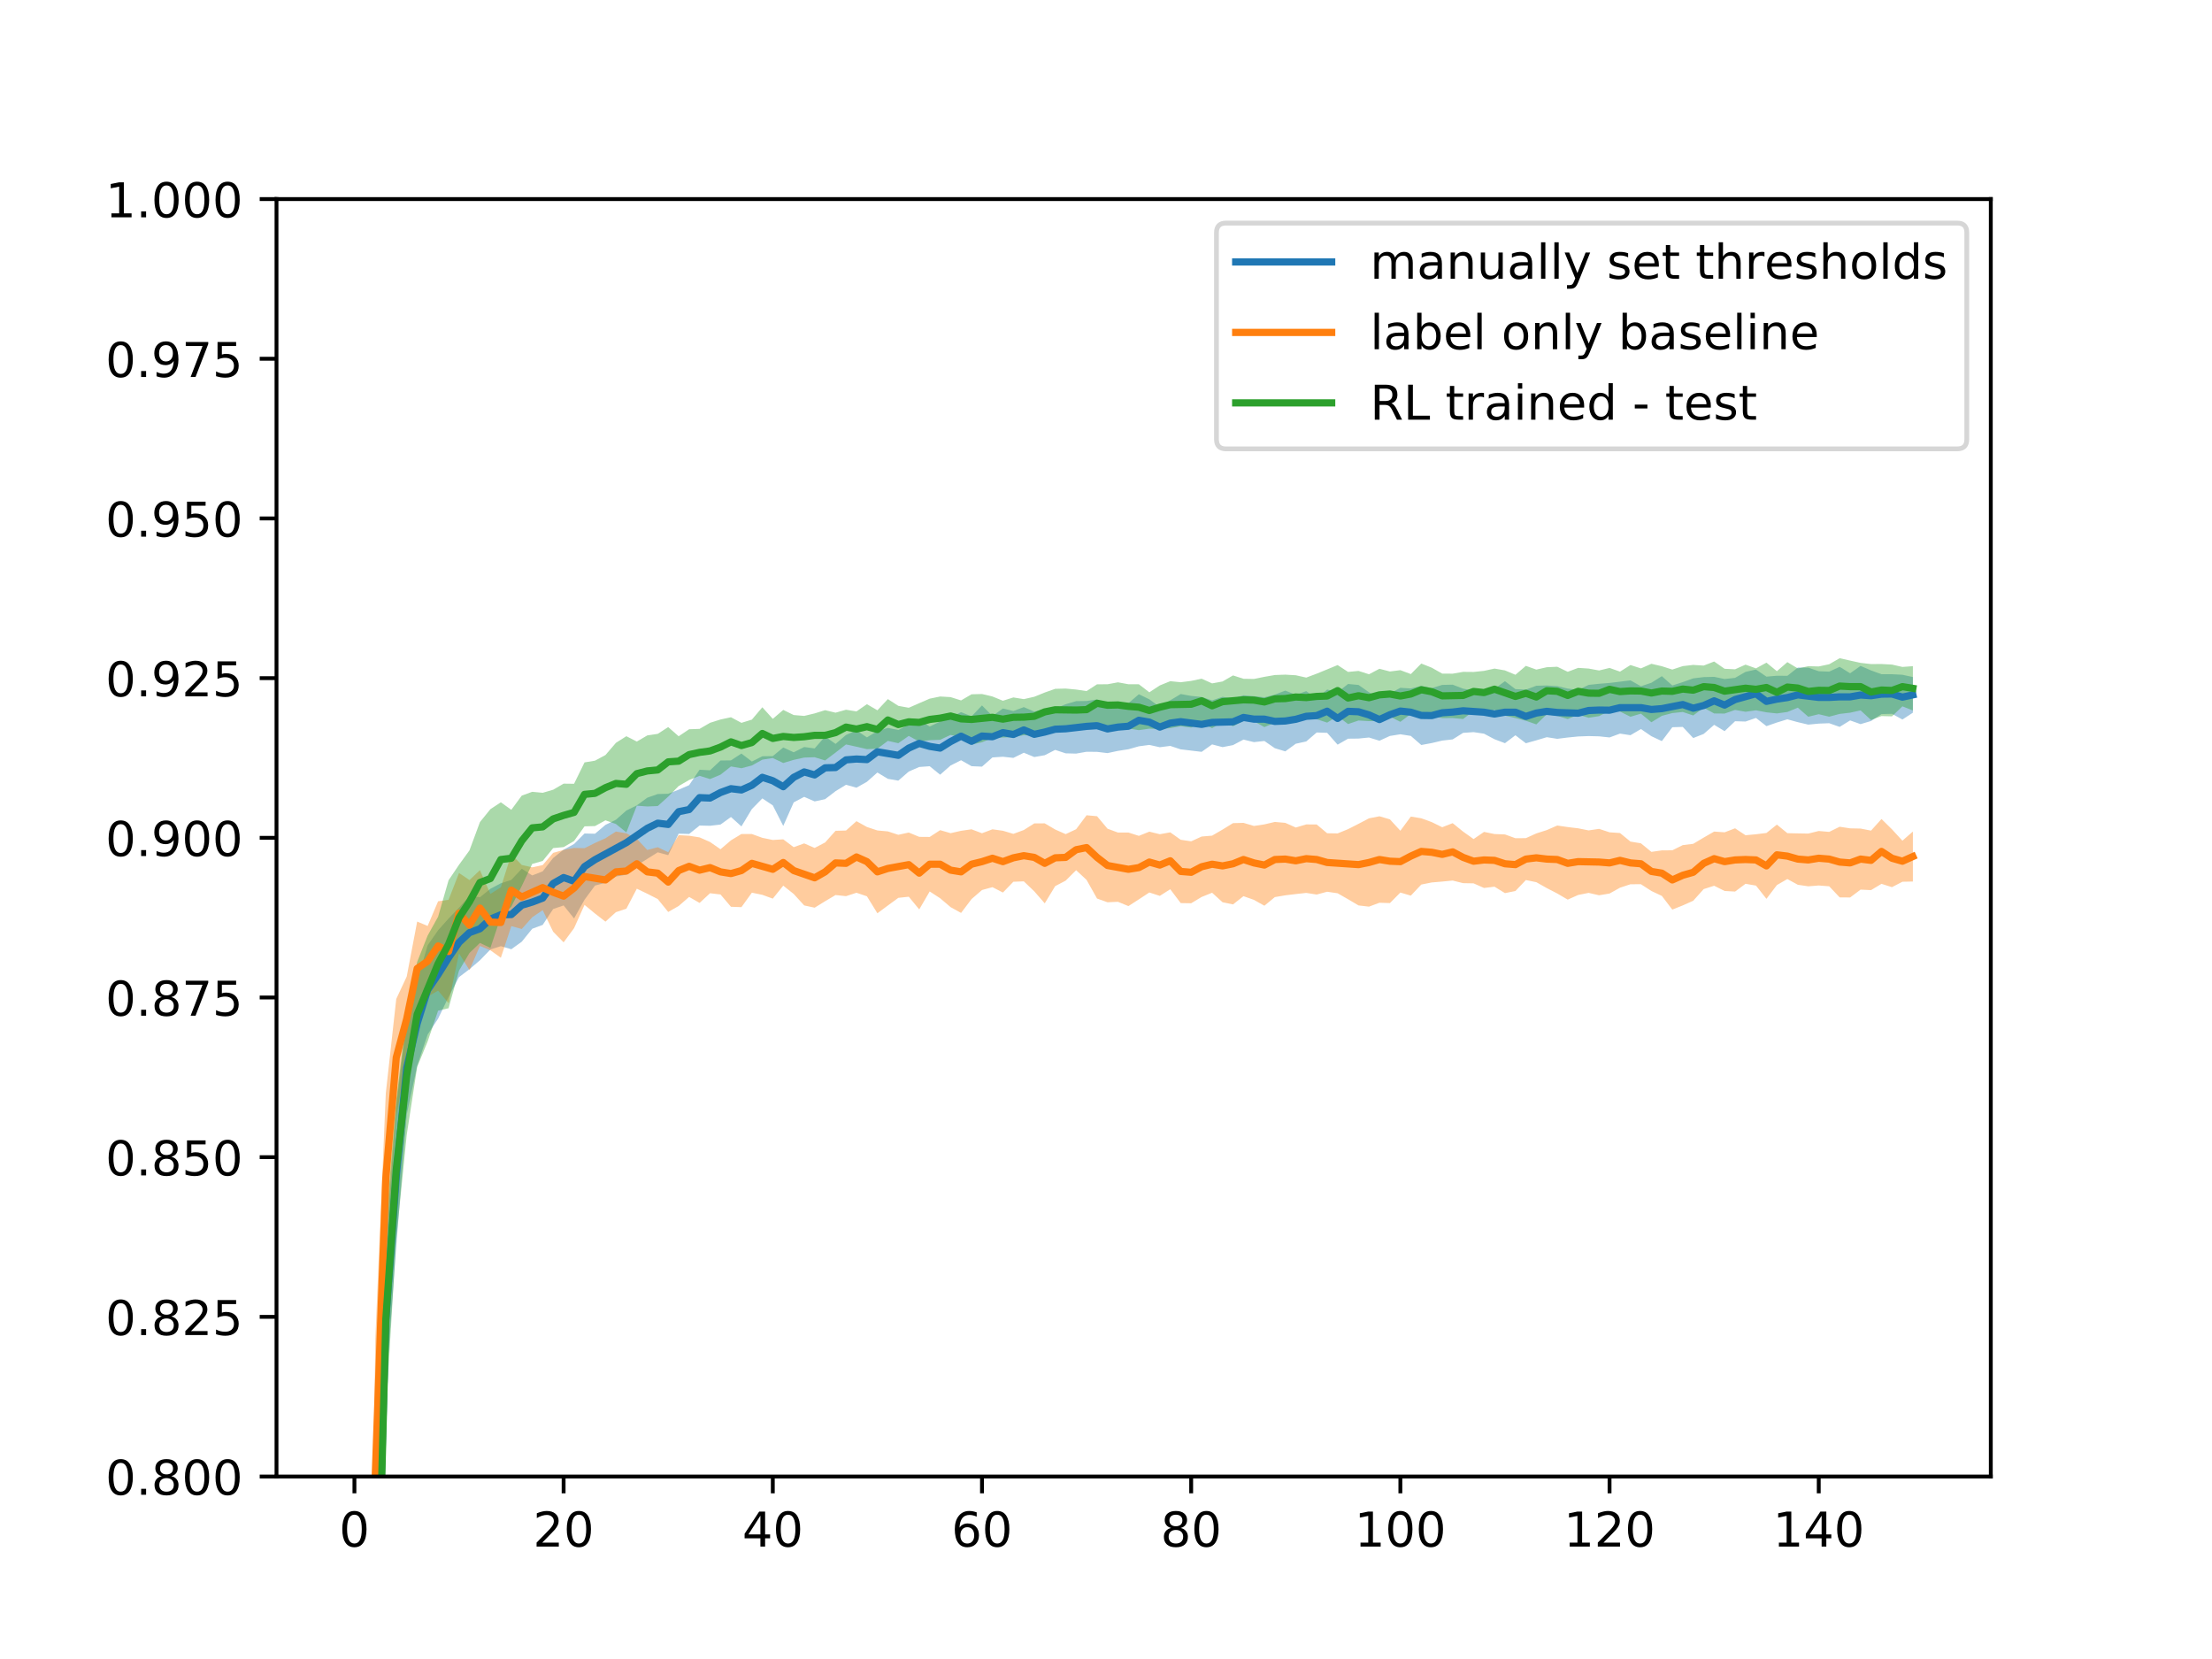 <?xml version="1.0" encoding="utf-8" standalone="no"?>
<!DOCTYPE svg PUBLIC "-//W3C//DTD SVG 1.1//EN"
  "http://www.w3.org/Graphics/SVG/1.1/DTD/svg11.dtd">
<!-- Created with matplotlib (https://matplotlib.org/) -->
<svg height="345.6pt" version="1.1" viewBox="0 0 460.8 345.6" width="460.8pt" xmlns="http://www.w3.org/2000/svg" xmlns:xlink="http://www.w3.org/1999/xlink">
 <defs>
  <style type="text/css">
*{stroke-linecap:butt;stroke-linejoin:round;}
  </style>
 </defs>
 <g id="figure_1">
  <g id="patch_1">
   <path d="M 0 345.6 
L 460.8 345.6 
L 460.8 0 
L 0 0 
z
" style="fill:#ffffff;"/>
  </g>
  <g id="axes_1">
   <g id="patch_2">
    <path d="M 57.6 307.584 
L 414.72 307.584 
L 414.72 41.472 
L 57.6 41.472 
z
" style="fill:#ffffff;"/>
   </g>
   <g id="PolyCollection_1">
    <path clip-path="url(#p215e4ccfd7)" d="M 73.833 1372.032 
L 73.833 1372.032 
L 76.012 691.161 
L 78.191 382.192 
L 80.369 289.48 
L 82.548 259.628 
L 84.727 232.195 
L 86.906 222.034 
L 89.085 215.522 
L 91.264 212.207 
L 93.443 207.675 
L 95.622 203.55 
L 97.801 201.903 
L 99.979 200.046 
L 102.158 197.794 
L 104.337 197.104 
L 106.516 197.747 
L 108.695 196.173 
L 110.874 193.478 
L 113.053 192.672 
L 115.232 189.366 
L 117.411 188.616 
L 119.589 191.331 
L 121.768 187.431 
L 123.947 184.481 
L 126.126 183.901 
L 128.305 182.605 
L 130.484 182.221 
L 132.663 180.28 
L 134.842 178.918 
L 137.021 177.554 
L 139.199 178.144 
L 141.378 173.667 
L 143.557 173.727 
L 145.736 171.971 
L 147.915 172.026 
L 150.094 171.767 
L 152.273 170.198 
L 154.452 172.152 
L 156.631 168.539 
L 158.809 166.322 
L 160.988 167.771 
L 163.167 172.055 
L 165.346 167.147 
L 167.525 166 
L 169.704 166.948 
L 171.883 166.484 
L 174.062 164.813 
L 176.241 163.483 
L 178.419 164.089 
L 180.598 162.859 
L 182.777 160.928 
L 184.956 162.243 
L 187.135 162.624 
L 189.314 160.726 
L 191.493 159.778 
L 193.672 159.62 
L 195.851 161.385 
L 198.029 159.465 
L 200.208 158.369 
L 202.387 159.611 
L 204.566 159.705 
L 206.745 157.79 
L 208.924 157.642 
L 211.103 157.882 
L 213.282 156.807 
L 215.461 157.706 
L 217.639 157.326 
L 219.818 156.216 
L 221.997 156.934 
L 224.176 156.987 
L 226.355 156.605 
L 228.534 156.625 
L 230.713 156.886 
L 232.892 156.42 
L 235.071 156.083 
L 237.249 155.469 
L 239.428 155.18 
L 241.607 155.663 
L 243.786 155.386 
L 245.965 156.103 
L 248.144 156.362 
L 250.323 156.622 
L 252.502 155.072 
L 254.681 155.64 
L 256.859 155.222 
L 259.038 154.069 
L 261.217 154.596 
L 263.396 154.36 
L 265.575 155.866 
L 267.754 156.523 
L 269.933 154.935 
L 272.112 154.459 
L 274.291 152.59 
L 276.469 152.664 
L 278.648 155.127 
L 280.827 153.882 
L 283.006 153.856 
L 285.185 153.637 
L 287.364 154.307 
L 289.543 153.312 
L 291.722 152.964 
L 293.901 153.303 
L 296.079 155.198 
L 298.258 154.792 
L 300.437 154.279 
L 302.616 154.032 
L 304.795 152.669 
L 306.974 152.517 
L 309.153 152.841 
L 311.332 153.997 
L 313.511 154.817 
L 315.689 153.169 
L 317.868 154.833 
L 320.047 154.223 
L 322.226 153.57 
L 324.405 153.91 
L 326.584 153.639 
L 328.763 153.42 
L 330.942 153.339 
L 333.121 153.39 
L 335.299 153.624 
L 337.478 152.823 
L 339.657 153.155 
L 341.836 151.871 
L 344.015 153.365 
L 346.194 154.386 
L 348.373 151.498 
L 350.552 151.43 
L 352.731 153.749 
L 354.909 152.89 
L 357.088 150.992 
L 359.267 152.312 
L 361.446 150.244 
L 363.625 150.308 
L 365.804 149.561 
L 367.983 151.268 
L 370.162 150.513 
L 372.341 149.843 
L 374.519 150.441 
L 376.698 150.952 
L 378.877 150.741 
L 381.056 150.659 
L 383.235 151.424 
L 385.414 150.076 
L 387.593 150.85 
L 389.772 150.196 
L 391.951 148.759 
L 394.129 148.696 
L 396.308 149.889 
L 398.487 148.465 
L 398.487 141.041 
L 398.487 141.041 
L 396.308 140.563 
L 394.129 140.455 
L 391.951 140.451 
L 389.772 139.665 
L 387.593 138.715 
L 385.414 140.258 
L 383.235 138.91 
L 381.056 139.912 
L 378.877 139.829 
L 376.698 139.087 
L 374.519 139.065 
L 372.341 140.786 
L 370.162 140.767 
L 367.983 140.959 
L 365.804 139.472 
L 363.625 139.966 
L 361.446 141.213 
L 359.267 141.452 
L 357.088 140.998 
L 354.909 141.051 
L 352.731 141.316 
L 350.552 142.097 
L 348.373 142.798 
L 346.194 140.857 
L 344.015 142.232 
L 341.836 142.957 
L 339.657 141.733 
L 337.478 142.005 
L 335.299 142.269 
L 333.121 142.444 
L 330.942 142.672 
L 328.763 143.715 
L 326.584 143.436 
L 324.405 142.929 
L 322.226 142.796 
L 320.047 142.853 
L 317.868 143.662 
L 315.689 143.552 
L 313.511 141.904 
L 311.332 143.492 
L 309.153 143.88 
L 306.974 143.849 
L 304.795 143.461 
L 302.616 142.629 
L 300.437 142.678 
L 298.258 143.348 
L 296.079 142.882 
L 293.901 143.418 
L 291.722 143.283 
L 289.543 144.473 
L 287.364 145.488 
L 285.185 144.208 
L 283.006 142.687 
L 280.827 142.484 
L 278.648 144.196 
L 276.469 143.642 
L 274.291 145.55 
L 272.112 143.976 
L 269.933 144.743 
L 267.754 143.864 
L 265.575 144.699 
L 263.396 145.259 
L 261.217 145.023 
L 259.038 144.84 
L 256.859 145.52 
L 254.681 145.161 
L 252.502 145.907 
L 250.323 145.184 
L 248.144 144.971 
L 245.965 144.579 
L 243.786 145.888 
L 241.607 147.267 
L 239.428 145.68 
L 237.249 144.623 
L 235.071 146.492 
L 232.892 146.51 
L 230.713 146.812 
L 228.534 145.714 
L 226.355 146.029 
L 224.176 146.061 
L 221.997 146.706 
L 219.818 147.601 
L 217.639 147.673 
L 215.461 148.239 
L 213.282 147.305 
L 211.103 148.123 
L 208.924 147.594 
L 206.745 149.161 
L 204.566 146.95 
L 202.387 149.233 
L 200.208 148.346 
L 198.029 149.497 
L 195.851 150.297 
L 193.672 151.353 
L 191.493 149.953 
L 189.314 150.956 
L 187.135 152.074 
L 184.956 151.627 
L 182.777 152.292 
L 180.598 153.613 
L 178.419 152.146 
L 176.241 153.107 
L 174.062 154.97 
L 171.883 153.418 
L 169.704 155.91 
L 167.525 155.617 
L 165.346 156.717 
L 163.167 155.712 
L 160.988 157.512 
L 158.809 157.542 
L 156.631 158.637 
L 154.452 156.975 
L 152.273 158.397 
L 150.094 158.424 
L 147.915 160.471 
L 145.736 160.349 
L 143.557 163.561 
L 141.378 164.508 
L 139.199 165.353 
L 137.021 165.411 
L 134.842 166.176 
L 132.663 167.771 
L 130.484 168.845 
L 128.305 170.768 
L 126.126 171.837 
L 123.947 173.682 
L 121.768 173.63 
L 119.589 175.821 
L 117.411 176.998 
L 115.232 178.732 
L 113.053 181.517 
L 110.874 182.367 
L 108.695 180.973 
L 106.516 183.302 
L 104.337 184.004 
L 102.158 185.147 
L 99.979 186.917 
L 97.801 186.656 
L 95.622 189.089 
L 93.443 191.351 
L 91.264 193.797 
L 89.085 196.927 
L 86.906 204.372 
L 84.727 212.721 
L 82.548 230.349 
L 80.369 260.343 
L 78.191 321.68 
L 76.012 568.708 
L 73.833 1372.032 
z
" style="fill:#1f77b4;fill-opacity:0.4;"/>
   </g>
   <g id="PolyCollection_2">
    <path clip-path="url(#p215e4ccfd7)" d="M 73.833 1372.032 
L 73.833 1372.032 
L 76.012 572.863 
L 78.191 334.851 
L 80.369 263.25 
L 82.548 232.502 
L 84.727 221.02 
L 86.906 211.542 
L 89.085 207.61 
L 91.264 206.364 
L 93.443 208.974 
L 95.622 198.597 
L 97.801 202.094 
L 99.979 197.061 
L 102.158 197.959 
L 104.337 199.521 
L 106.516 192.924 
L 108.695 193.525 
L 110.874 191.082 
L 113.053 189.601 
L 115.232 194.097 
L 117.411 196.308 
L 119.589 193.352 
L 121.768 188.503 
L 123.947 190.304 
L 126.126 191.996 
L 128.305 190.021 
L 130.484 189.299 
L 132.663 185.133 
L 134.842 186.182 
L 137.021 187.287 
L 139.199 189.978 
L 141.378 188.738 
L 143.557 186.844 
L 145.736 188.097 
L 147.915 186.074 
L 150.094 186.335 
L 152.273 188.898 
L 154.452 188.979 
L 156.631 185.957 
L 158.809 186.409 
L 160.988 187.202 
L 163.167 184.496 
L 165.346 186.234 
L 167.525 188.617 
L 169.704 189.091 
L 171.883 187.744 
L 174.062 186.452 
L 176.241 186.687 
L 178.419 185.976 
L 180.598 186.715 
L 182.777 190.252 
L 184.956 188.636 
L 187.135 187.038 
L 189.314 186.802 
L 191.493 189.449 
L 193.672 185.705 
L 195.851 187.122 
L 198.029 188.974 
L 200.208 190.179 
L 202.387 187.297 
L 204.566 185.409 
L 206.745 184.812 
L 208.924 185.931 
L 211.103 183.684 
L 213.282 183.602 
L 215.461 185.685 
L 217.639 188.181 
L 219.818 184.595 
L 221.997 183.454 
L 224.176 181.281 
L 226.355 183.301 
L 228.534 187.183 
L 230.713 187.958 
L 232.892 187.86 
L 235.071 188.756 
L 237.249 187.352 
L 239.428 185.919 
L 241.607 186.629 
L 243.786 185.245 
L 245.965 188.131 
L 248.144 188.164 
L 250.323 186.855 
L 252.502 185.975 
L 254.681 187.953 
L 256.859 188.405 
L 259.038 186.687 
L 261.217 187.458 
L 263.396 188.678 
L 265.575 186.881 
L 267.754 186.511 
L 269.933 186.248 
L 272.112 186.009 
L 274.291 186.35 
L 276.469 185.764 
L 278.648 186.085 
L 280.827 187.329 
L 283.006 188.616 
L 285.185 188.872 
L 287.364 188.058 
L 289.543 188.127 
L 291.722 185.931 
L 293.901 186.578 
L 296.079 184.269 
L 298.258 183.831 
L 300.437 183.646 
L 302.616 183.433 
L 304.795 183.978 
L 306.974 184.02 
L 309.153 184.982 
L 311.332 184.712 
L 313.511 186.052 
L 315.689 185.614 
L 317.868 183.327 
L 320.047 183.778 
L 322.226 185.005 
L 324.405 186.131 
L 326.584 187.408 
L 328.763 186.437 
L 330.942 186.004 
L 333.121 186.501 
L 335.299 186.139 
L 337.478 184.924 
L 339.657 184.205 
L 341.836 184.201 
L 344.015 185.609 
L 346.194 186.635 
L 348.373 189.487 
L 350.552 188.616 
L 352.731 187.643 
L 354.909 185.217 
L 357.088 184.519 
L 359.267 185.605 
L 361.446 185.729 
L 363.625 184.108 
L 365.804 184.489 
L 367.983 187.244 
L 370.162 184.374 
L 372.341 183.12 
L 374.519 184.315 
L 376.698 184.635 
L 378.877 184.463 
L 381.056 184.629 
L 383.235 186.942 
L 385.414 186.962 
L 387.593 185.323 
L 389.772 185.427 
L 391.951 184.12 
L 394.129 184.812 
L 396.308 183.684 
L 398.487 183.637 
L 398.487 173.225 
L 398.487 173.225 
L 396.308 175.13 
L 394.129 172.759 
L 391.951 170.613 
L 389.772 173.032 
L 387.593 172.604 
L 385.414 172.561 
L 383.235 172.226 
L 381.056 173.297 
L 378.877 173.109 
L 376.698 173.647 
L 374.519 173.611 
L 372.341 173.565 
L 370.162 171.779 
L 367.983 173.521 
L 365.804 173.792 
L 363.625 173.996 
L 361.446 172.553 
L 359.267 173.386 
L 357.088 173.23 
L 354.909 174.484 
L 352.731 175.783 
L 350.552 176.052 
L 348.373 177.133 
L 346.194 177.146 
L 344.015 177.462 
L 341.836 175.677 
L 339.657 175.318 
L 337.478 173.535 
L 335.299 173.384 
L 333.121 172.667 
L 330.942 172.987 
L 328.763 172.554 
L 326.584 172.292 
L 324.405 171.973 
L 322.226 172.921 
L 320.047 173.616 
L 317.868 174.6 
L 315.689 174.619 
L 313.511 173.826 
L 311.332 173.746 
L 309.153 173.3 
L 306.974 174.793 
L 304.795 173.239 
L 302.616 171.478 
L 300.437 172.329 
L 298.258 171.257 
L 296.079 170.464 
L 293.901 170.106 
L 291.722 173.06 
L 289.543 170.686 
L 287.364 170.045 
L 285.185 170.473 
L 283.006 171.617 
L 280.827 172.726 
L 278.648 173.616 
L 276.469 173.581 
L 274.291 171.754 
L 272.112 171.74 
L 269.933 172.388 
L 267.754 171.416 
L 265.575 171.223 
L 263.396 171.732 
L 261.217 172.065 
L 259.038 171.417 
L 256.859 171.473 
L 254.681 172.812 
L 252.502 174.08 
L 250.323 174.265 
L 248.144 175.262 
L 245.965 174.94 
L 243.786 173.391 
L 241.607 173.782 
L 239.428 173.249 
L 237.249 174.123 
L 235.071 173.429 
L 232.892 173.437 
L 230.713 172.63 
L 228.534 170.034 
L 226.355 169.835 
L 224.176 172.743 
L 221.997 173.763 
L 219.818 172.799 
L 217.639 171.52 
L 215.461 171.532 
L 213.282 172.905 
L 211.103 173.71 
L 208.924 173.06 
L 206.745 172.759 
L 204.566 173.582 
L 202.387 172.758 
L 200.208 173.07 
L 198.029 173.565 
L 195.851 172.934 
L 193.672 174.351 
L 191.493 174.332 
L 189.314 173.431 
L 187.135 173.904 
L 184.956 173.194 
L 182.777 172.997 
L 180.598 172.276 
L 178.419 171.064 
L 176.241 173.014 
L 174.062 173.071 
L 171.883 175.504 
L 169.704 176.642 
L 167.525 175.696 
L 165.346 176.483 
L 163.167 174.85 
L 160.988 174.982 
L 158.809 174.533 
L 156.631 173.743 
L 154.452 173.737 
L 152.273 175.06 
L 150.094 176.914 
L 147.915 175.4 
L 145.736 174.442 
L 143.557 174.099 
L 141.378 173.979 
L 139.199 177.529 
L 137.021 176.494 
L 134.842 177.067 
L 132.663 174.745 
L 130.484 173.595 
L 128.305 173.228 
L 126.126 174.623 
L 123.947 175.605 
L 121.768 176.697 
L 119.589 176.638 
L 117.411 177.052 
L 115.232 177.668 
L 113.053 180.212 
L 110.874 180.683 
L 108.695 180.191 
L 106.516 177.953 
L 104.337 184.839 
L 102.158 186.224 
L 99.979 181.268 
L 97.801 183.331 
L 95.622 181.86 
L 93.443 187.45 
L 91.264 187.754 
L 89.085 192.895 
L 86.906 191.978 
L 84.727 203.435 
L 82.548 208.097 
L 80.369 227.733 
L 78.191 278.897 
L 76.012 426.571 
L 73.833 1372.032 
z
" style="fill:#ff7f0e;fill-opacity:0.4;"/>
   </g>
   <g id="PolyCollection_3">
    <path clip-path="url(#p215e4ccfd7)" d="M 73.833 1372.032 
L 73.833 1372.032 
L 76.012 708.221 
L 78.191 386.878 
L 80.369 294.305 
L 82.548 258.226 
L 84.727 236.416 
L 86.906 222.251 
L 89.085 216.96 
L 91.264 210.541 
L 93.443 210.029 
L 95.622 202.201 
L 97.801 198.52 
L 99.979 196.43 
L 102.158 197.464 
L 104.337 190.971 
L 106.516 188.872 
L 108.695 184.559 
L 110.874 179.969 
L 113.053 179.35 
L 115.232 176.675 
L 117.411 176.466 
L 119.589 175.197 
L 121.768 172.139 
L 123.947 172.085 
L 126.126 170.891 
L 128.305 171.658 
L 130.484 173.397 
L 132.663 167.844 
L 134.842 168.002 
L 137.021 167.914 
L 139.199 165.956 
L 141.378 163.744 
L 143.557 162.487 
L 145.736 161.619 
L 147.915 162.292 
L 150.094 161.383 
L 152.273 159.665 
L 154.452 160.038 
L 156.631 159.467 
L 158.809 158.253 
L 160.988 157.91 
L 163.167 158.944 
L 165.346 158.293 
L 167.525 157.815 
L 169.704 157.743 
L 171.883 158.417 
L 174.062 156.773 
L 176.241 155.079 
L 178.419 155.556 
L 180.598 156.061 
L 182.777 155.965 
L 184.956 154.34 
L 187.135 154.824 
L 189.314 153.301 
L 191.493 154.491 
L 193.672 154.192 
L 195.851 154.11 
L 198.029 153.096 
L 200.208 153.589 
L 202.387 155.103 
L 204.566 154.627 
L 206.745 153.759 
L 208.924 153.64 
L 211.103 153.561 
L 213.282 153.147 
L 215.461 153.287 
L 217.639 152.338 
L 219.818 152.221 
L 221.997 152.393 
L 224.176 152.189 
L 226.355 151.69 
L 228.534 150.442 
L 230.713 151.28 
L 232.892 151.565 
L 235.071 151.756 
L 237.249 152.104 
L 239.428 151.792 
L 241.607 151.862 
L 243.786 151.684 
L 245.965 151.288 
L 248.144 151.566 
L 250.323 150.605 
L 252.502 151.696 
L 254.681 150.38 
L 256.859 151.288 
L 259.038 150.173 
L 261.217 150.255 
L 263.396 151.466 
L 265.575 150.544 
L 267.754 150.504 
L 269.933 149.725 
L 272.112 149.475 
L 274.291 149.819 
L 276.469 150.535 
L 278.648 149.187 
L 280.827 150.833 
L 283.006 150.095 
L 285.185 150.226 
L 287.364 150.186 
L 289.543 149.268 
L 291.722 150.371 
L 293.901 148.728 
L 296.079 149.15 
L 298.258 149.111 
L 300.437 149.594 
L 302.616 149.582 
L 304.795 149.782 
L 306.974 148.105 
L 309.153 148.805 
L 311.332 147.863 
L 313.511 149.079 
L 315.689 149.586 
L 317.868 150.144 
L 320.047 150.904 
L 322.226 148.796 
L 324.405 149.133 
L 326.584 149.792 
L 328.763 148.897 
L 330.942 149.522 
L 333.121 149.182 
L 335.299 148.057 
L 337.478 148.229 
L 339.657 149.315 
L 341.836 148.669 
L 344.015 150.458 
L 346.194 149.121 
L 348.373 148.546 
L 350.552 148.317 
L 352.731 149.042 
L 354.909 147.424 
L 357.088 148.626 
L 359.267 148.648 
L 361.446 147.891 
L 363.625 148.274 
L 365.804 147.968 
L 367.983 148.389 
L 370.162 148.621 
L 372.341 148.317 
L 374.519 147.419 
L 376.698 149.309 
L 378.877 148.78 
L 381.056 149.298 
L 383.235 148.721 
L 385.414 148.466 
L 387.593 147.986 
L 389.772 149.986 
L 391.951 149.168 
L 394.129 149.23 
L 396.308 147.14 
L 398.487 148.01 
L 398.487 138.776 
L 398.487 138.776 
L 396.308 138.936 
L 394.129 138.443 
L 391.951 138.327 
L 389.772 138.337 
L 387.593 138.09 
L 385.414 137.61 
L 383.235 137.119 
L 381.056 138.375 
L 378.877 138.834 
L 376.698 138.778 
L 374.519 139.249 
L 372.341 137.936 
L 370.162 139.821 
L 367.983 138.042 
L 365.804 139.232 
L 363.625 138.453 
L 361.446 139.427 
L 359.267 139.32 
L 357.088 137.805 
L 354.909 138.652 
L 352.731 138.513 
L 350.552 138.764 
L 348.373 139.482 
L 346.194 138.789 
L 344.015 138.279 
L 341.836 139.24 
L 339.657 138.536 
L 337.478 139.917 
L 335.299 139.143 
L 333.121 139.673 
L 330.942 139.274 
L 328.763 139.131 
L 326.584 139.95 
L 324.405 138.895 
L 322.226 138.995 
L 320.047 139.489 
L 317.868 138.711 
L 315.689 140.57 
L 313.511 139.658 
L 311.332 139.277 
L 309.153 139.755 
L 306.974 139.982 
L 304.795 139.961 
L 302.616 140.338 
L 300.437 140.326 
L 298.258 139.094 
L 296.079 138.227 
L 293.901 140.423 
L 291.722 139.608 
L 289.543 139.884 
L 287.364 139.32 
L 285.185 140.462 
L 283.006 139.766 
L 280.827 139.974 
L 278.648 138.545 
L 276.469 139.445 
L 274.291 140.338 
L 272.112 141.155 
L 269.933 140.668 
L 267.754 140.54 
L 265.575 140.618 
L 263.396 140.997 
L 261.217 141.44 
L 259.038 141.403 
L 256.859 140.702 
L 254.681 141.965 
L 252.502 142.364 
L 250.323 141.385 
L 248.144 141.843 
L 245.965 142.121 
L 243.786 141.903 
L 241.607 142.789 
L 239.428 144.219 
L 237.249 142.547 
L 235.071 142.54 
L 232.892 142.14 
L 230.713 142.543 
L 228.534 142.553 
L 226.355 143.966 
L 224.176 143.644 
L 221.997 143.44 
L 219.818 143.494 
L 217.639 144.264 
L 215.461 145.148 
L 213.282 145.643 
L 211.103 145.289 
L 208.924 145.979 
L 206.745 145.09 
L 204.566 144.577 
L 202.387 144.633 
L 200.208 145.911 
L 198.029 145.221 
L 195.851 145.095 
L 193.672 145.544 
L 191.493 146.487 
L 189.314 147.441 
L 187.135 147.042 
L 184.956 145.633 
L 182.777 147.97 
L 180.598 146.692 
L 178.419 148.202 
L 176.241 147.851 
L 174.062 148.463 
L 171.883 147.942 
L 169.704 148.617 
L 167.525 149.136 
L 165.346 148.954 
L 163.167 147.889 
L 160.988 149.75 
L 158.809 147.338 
L 156.631 149.908 
L 154.452 150.58 
L 152.273 149.415 
L 150.094 149.885 
L 147.915 150.573 
L 145.736 151.838 
L 143.557 151.915 
L 141.378 153.379 
L 139.199 151.463 
L 137.021 152.875 
L 134.842 153.201 
L 132.663 154.482 
L 130.484 153.364 
L 128.305 154.749 
L 126.126 157.29 
L 123.947 158.461 
L 121.768 158.821 
L 119.589 163.274 
L 117.411 163.246 
L 115.232 164.516 
L 113.053 165.152 
L 110.874 164.948 
L 108.695 165.739 
L 106.516 168.7 
L 104.337 167.133 
L 102.158 168.564 
L 99.979 171.254 
L 97.801 177.147 
L 95.622 180.149 
L 93.443 183.379 
L 91.264 190.969 
L 89.085 194.898 
L 86.906 200.37 
L 84.727 211.693 
L 82.548 229.09 
L 80.369 255.518 
L 78.191 333.257 
L 76.012 565.545 
L 73.833 1372.032 
z
" style="fill:#2ca02c;fill-opacity:0.4;"/>
   </g>
   <g id="matplotlib.axis_1">
    <g id="xtick_1">
     <g id="line2d_1">
      <defs>
       <path d="M 0 0 
L 0 3.5 
" id="m25c96e62b4" style="stroke:#000000;stroke-width:0.8;"/>
      </defs>
      <g>
       <use style="stroke:#000000;stroke-width:0.8;" x="73.833" xlink:href="#m25c96e62b4" y="307.584"/>
      </g>
     </g>
     <g id="text_1">
      <!-- 0 -->
      <defs>
       <path d="M 31.781 66.406 
Q 24.172 66.406 20.328 58.906 
Q 16.5 51.422 16.5 36.375 
Q 16.5 21.391 20.328 13.891 
Q 24.172 6.391 31.781 6.391 
Q 39.453 6.391 43.281 13.891 
Q 47.125 21.391 47.125 36.375 
Q 47.125 51.422 43.281 58.906 
Q 39.453 66.406 31.781 66.406 
z
M 31.781 74.219 
Q 44.047 74.219 50.516 64.516 
Q 56.984 54.828 56.984 36.375 
Q 56.984 17.969 50.516 8.266 
Q 44.047 -1.422 31.781 -1.422 
Q 19.531 -1.422 13.062 8.266 
Q 6.594 17.969 6.594 36.375 
Q 6.594 54.828 13.062 64.516 
Q 19.531 74.219 31.781 74.219 
z
" id="DejaVuSans-48"/>
      </defs>
      <g transform="translate(70.651 322.182)scale(0.1 -0.1)">
       <use xlink:href="#DejaVuSans-48"/>
      </g>
     </g>
    </g>
    <g id="xtick_2">
     <g id="line2d_2">
      <g>
       <use style="stroke:#000000;stroke-width:0.8;" x="117.411" xlink:href="#m25c96e62b4" y="307.584"/>
      </g>
     </g>
     <g id="text_2">
      <!-- 20 -->
      <defs>
       <path d="M 19.188 8.297 
L 53.609 8.297 
L 53.609 0 
L 7.328 0 
L 7.328 8.297 
Q 12.938 14.109 22.625 23.891 
Q 32.328 33.688 34.812 36.531 
Q 39.547 41.844 41.422 45.531 
Q 43.312 49.219 43.312 52.781 
Q 43.312 58.594 39.234 62.25 
Q 35.156 65.922 28.609 65.922 
Q 23.969 65.922 18.812 64.312 
Q 13.672 62.703 7.812 59.422 
L 7.812 69.391 
Q 13.766 71.781 18.938 73 
Q 24.125 74.219 28.422 74.219 
Q 39.75 74.219 46.484 68.547 
Q 53.219 62.891 53.219 53.422 
Q 53.219 48.922 51.531 44.891 
Q 49.859 40.875 45.406 35.406 
Q 44.188 33.984 37.641 27.219 
Q 31.109 20.453 19.188 8.297 
z
" id="DejaVuSans-50"/>
      </defs>
      <g transform="translate(111.048 322.182)scale(0.1 -0.1)">
       <use xlink:href="#DejaVuSans-50"/>
       <use x="63.623" xlink:href="#DejaVuSans-48"/>
      </g>
     </g>
    </g>
    <g id="xtick_3">
     <g id="line2d_3">
      <g>
       <use style="stroke:#000000;stroke-width:0.8;" x="160.988" xlink:href="#m25c96e62b4" y="307.584"/>
      </g>
     </g>
     <g id="text_3">
      <!-- 40 -->
      <defs>
       <path d="M 37.797 64.312 
L 12.891 25.391 
L 37.797 25.391 
z
M 35.203 72.906 
L 47.609 72.906 
L 47.609 25.391 
L 58.016 25.391 
L 58.016 17.188 
L 47.609 17.188 
L 47.609 0 
L 37.797 0 
L 37.797 17.188 
L 4.891 17.188 
L 4.891 26.703 
z
" id="DejaVuSans-52"/>
      </defs>
      <g transform="translate(154.626 322.182)scale(0.1 -0.1)">
       <use xlink:href="#DejaVuSans-52"/>
       <use x="63.623" xlink:href="#DejaVuSans-48"/>
      </g>
     </g>
    </g>
    <g id="xtick_4">
     <g id="line2d_4">
      <g>
       <use style="stroke:#000000;stroke-width:0.8;" x="204.566" xlink:href="#m25c96e62b4" y="307.584"/>
      </g>
     </g>
     <g id="text_4">
      <!-- 60 -->
      <defs>
       <path d="M 33.016 40.375 
Q 26.375 40.375 22.484 35.828 
Q 18.609 31.297 18.609 23.391 
Q 18.609 15.531 22.484 10.953 
Q 26.375 6.391 33.016 6.391 
Q 39.656 6.391 43.531 10.953 
Q 47.406 15.531 47.406 23.391 
Q 47.406 31.297 43.531 35.828 
Q 39.656 40.375 33.016 40.375 
z
M 52.594 71.297 
L 52.594 62.312 
Q 48.875 64.062 45.094 64.984 
Q 41.312 65.922 37.594 65.922 
Q 27.828 65.922 22.672 59.328 
Q 17.531 52.734 16.797 39.406 
Q 19.672 43.656 24.016 45.922 
Q 28.375 48.188 33.594 48.188 
Q 44.578 48.188 50.953 41.516 
Q 57.328 34.859 57.328 23.391 
Q 57.328 12.156 50.688 5.359 
Q 44.047 -1.422 33.016 -1.422 
Q 20.359 -1.422 13.672 8.266 
Q 6.984 17.969 6.984 36.375 
Q 6.984 53.656 15.188 63.938 
Q 23.391 74.219 37.203 74.219 
Q 40.922 74.219 44.703 73.484 
Q 48.484 72.75 52.594 71.297 
z
" id="DejaVuSans-54"/>
      </defs>
      <g transform="translate(198.204 322.182)scale(0.1 -0.1)">
       <use xlink:href="#DejaVuSans-54"/>
       <use x="63.623" xlink:href="#DejaVuSans-48"/>
      </g>
     </g>
    </g>
    <g id="xtick_5">
     <g id="line2d_5">
      <g>
       <use style="stroke:#000000;stroke-width:0.8;" x="248.144" xlink:href="#m25c96e62b4" y="307.584"/>
      </g>
     </g>
     <g id="text_5">
      <!-- 80 -->
      <defs>
       <path d="M 31.781 34.625 
Q 24.75 34.625 20.719 30.859 
Q 16.703 27.094 16.703 20.516 
Q 16.703 13.922 20.719 10.156 
Q 24.75 6.391 31.781 6.391 
Q 38.812 6.391 42.859 10.172 
Q 46.922 13.969 46.922 20.516 
Q 46.922 27.094 42.891 30.859 
Q 38.875 34.625 31.781 34.625 
z
M 21.922 38.812 
Q 15.578 40.375 12.031 44.719 
Q 8.5 49.078 8.5 55.328 
Q 8.5 64.062 14.719 69.141 
Q 20.953 74.219 31.781 74.219 
Q 42.672 74.219 48.875 69.141 
Q 55.078 64.062 55.078 55.328 
Q 55.078 49.078 51.531 44.719 
Q 48 40.375 41.703 38.812 
Q 48.828 37.156 52.797 32.312 
Q 56.781 27.484 56.781 20.516 
Q 56.781 9.906 50.312 4.234 
Q 43.844 -1.422 31.781 -1.422 
Q 19.734 -1.422 13.25 4.234 
Q 6.781 9.906 6.781 20.516 
Q 6.781 27.484 10.781 32.312 
Q 14.797 37.156 21.922 38.812 
z
M 18.312 54.391 
Q 18.312 48.734 21.844 45.562 
Q 25.391 42.391 31.781 42.391 
Q 38.141 42.391 41.719 45.562 
Q 45.312 48.734 45.312 54.391 
Q 45.312 60.062 41.719 63.234 
Q 38.141 66.406 31.781 66.406 
Q 25.391 66.406 21.844 63.234 
Q 18.312 60.062 18.312 54.391 
z
" id="DejaVuSans-56"/>
      </defs>
      <g transform="translate(241.781 322.182)scale(0.1 -0.1)">
       <use xlink:href="#DejaVuSans-56"/>
       <use x="63.623" xlink:href="#DejaVuSans-48"/>
      </g>
     </g>
    </g>
    <g id="xtick_6">
     <g id="line2d_6">
      <g>
       <use style="stroke:#000000;stroke-width:0.8;" x="291.722" xlink:href="#m25c96e62b4" y="307.584"/>
      </g>
     </g>
     <g id="text_6">
      <!-- 100 -->
      <defs>
       <path d="M 12.406 8.297 
L 28.516 8.297 
L 28.516 63.922 
L 10.984 60.406 
L 10.984 69.391 
L 28.422 72.906 
L 38.281 72.906 
L 38.281 8.297 
L 54.391 8.297 
L 54.391 0 
L 12.406 0 
z
" id="DejaVuSans-49"/>
      </defs>
      <g transform="translate(282.178 322.182)scale(0.1 -0.1)">
       <use xlink:href="#DejaVuSans-49"/>
       <use x="63.623" xlink:href="#DejaVuSans-48"/>
       <use x="127.246" xlink:href="#DejaVuSans-48"/>
      </g>
     </g>
    </g>
    <g id="xtick_7">
     <g id="line2d_7">
      <g>
       <use style="stroke:#000000;stroke-width:0.8;" x="335.299" xlink:href="#m25c96e62b4" y="307.584"/>
      </g>
     </g>
     <g id="text_7">
      <!-- 120 -->
      <g transform="translate(325.756 322.182)scale(0.1 -0.1)">
       <use xlink:href="#DejaVuSans-49"/>
       <use x="63.623" xlink:href="#DejaVuSans-50"/>
       <use x="127.246" xlink:href="#DejaVuSans-48"/>
      </g>
     </g>
    </g>
    <g id="xtick_8">
     <g id="line2d_8">
      <g>
       <use style="stroke:#000000;stroke-width:0.8;" x="378.877" xlink:href="#m25c96e62b4" y="307.584"/>
      </g>
     </g>
     <g id="text_8">
      <!-- 140 -->
      <g transform="translate(369.334 322.182)scale(0.1 -0.1)">
       <use xlink:href="#DejaVuSans-49"/>
       <use x="63.623" xlink:href="#DejaVuSans-52"/>
       <use x="127.246" xlink:href="#DejaVuSans-48"/>
      </g>
     </g>
    </g>
   </g>
   <g id="matplotlib.axis_2">
    <g id="ytick_1">
     <g id="line2d_9">
      <defs>
       <path d="M 0 0 
L -3.5 0 
" id="m1fed07a66b" style="stroke:#000000;stroke-width:0.8;"/>
      </defs>
      <g>
       <use style="stroke:#000000;stroke-width:0.8;" x="57.6" xlink:href="#m1fed07a66b" y="307.584"/>
      </g>
     </g>
     <g id="text_9">
      <!-- 0.800 -->
      <defs>
       <path d="M 10.688 12.406 
L 21 12.406 
L 21 0 
L 10.688 0 
z
" id="DejaVuSans-46"/>
      </defs>
      <g transform="translate(21.972 311.383)scale(0.1 -0.1)">
       <use xlink:href="#DejaVuSans-48"/>
       <use x="63.623" xlink:href="#DejaVuSans-46"/>
       <use x="95.41" xlink:href="#DejaVuSans-56"/>
       <use x="159.033" xlink:href="#DejaVuSans-48"/>
       <use x="222.656" xlink:href="#DejaVuSans-48"/>
      </g>
     </g>
    </g>
    <g id="ytick_2">
     <g id="line2d_10">
      <g>
       <use style="stroke:#000000;stroke-width:0.8;" x="57.6" xlink:href="#m1fed07a66b" y="274.32"/>
      </g>
     </g>
     <g id="text_10">
      <!-- 0.825 -->
      <defs>
       <path d="M 10.797 72.906 
L 49.516 72.906 
L 49.516 64.594 
L 19.828 64.594 
L 19.828 46.734 
Q 21.969 47.469 24.109 47.828 
Q 26.266 48.188 28.422 48.188 
Q 40.625 48.188 47.75 41.5 
Q 54.891 34.812 54.891 23.391 
Q 54.891 11.625 47.562 5.094 
Q 40.234 -1.422 26.906 -1.422 
Q 22.312 -1.422 17.547 -0.641 
Q 12.797 0.141 7.719 1.703 
L 7.719 11.625 
Q 12.109 9.234 16.797 8.062 
Q 21.484 6.891 26.703 6.891 
Q 35.156 6.891 40.078 11.328 
Q 45.016 15.766 45.016 23.391 
Q 45.016 31 40.078 35.438 
Q 35.156 39.891 26.703 39.891 
Q 22.75 39.891 18.812 39.016 
Q 14.891 38.141 10.797 36.281 
z
" id="DejaVuSans-53"/>
      </defs>
      <g transform="translate(21.972 278.119)scale(0.1 -0.1)">
       <use xlink:href="#DejaVuSans-48"/>
       <use x="63.623" xlink:href="#DejaVuSans-46"/>
       <use x="95.41" xlink:href="#DejaVuSans-56"/>
       <use x="159.033" xlink:href="#DejaVuSans-50"/>
       <use x="222.656" xlink:href="#DejaVuSans-53"/>
      </g>
     </g>
    </g>
    <g id="ytick_3">
     <g id="line2d_11">
      <g>
       <use style="stroke:#000000;stroke-width:0.8;" x="57.6" xlink:href="#m1fed07a66b" y="241.056"/>
      </g>
     </g>
     <g id="text_11">
      <!-- 0.850 -->
      <g transform="translate(21.972 244.855)scale(0.1 -0.1)">
       <use xlink:href="#DejaVuSans-48"/>
       <use x="63.623" xlink:href="#DejaVuSans-46"/>
       <use x="95.41" xlink:href="#DejaVuSans-56"/>
       <use x="159.033" xlink:href="#DejaVuSans-53"/>
       <use x="222.656" xlink:href="#DejaVuSans-48"/>
      </g>
     </g>
    </g>
    <g id="ytick_4">
     <g id="line2d_12">
      <g>
       <use style="stroke:#000000;stroke-width:0.8;" x="57.6" xlink:href="#m1fed07a66b" y="207.792"/>
      </g>
     </g>
     <g id="text_12">
      <!-- 0.875 -->
      <defs>
       <path d="M 8.203 72.906 
L 55.078 72.906 
L 55.078 68.703 
L 28.609 0 
L 18.312 0 
L 43.219 64.594 
L 8.203 64.594 
z
" id="DejaVuSans-55"/>
      </defs>
      <g transform="translate(21.972 211.591)scale(0.1 -0.1)">
       <use xlink:href="#DejaVuSans-48"/>
       <use x="63.623" xlink:href="#DejaVuSans-46"/>
       <use x="95.41" xlink:href="#DejaVuSans-56"/>
       <use x="159.033" xlink:href="#DejaVuSans-55"/>
       <use x="222.656" xlink:href="#DejaVuSans-53"/>
      </g>
     </g>
    </g>
    <g id="ytick_5">
     <g id="line2d_13">
      <g>
       <use style="stroke:#000000;stroke-width:0.8;" x="57.6" xlink:href="#m1fed07a66b" y="174.528"/>
      </g>
     </g>
     <g id="text_13">
      <!-- 0.900 -->
      <defs>
       <path d="M 10.984 1.516 
L 10.984 10.5 
Q 14.703 8.734 18.5 7.812 
Q 22.312 6.891 25.984 6.891 
Q 35.75 6.891 40.891 13.453 
Q 46.047 20.016 46.781 33.406 
Q 43.953 29.203 39.594 26.953 
Q 35.25 24.703 29.984 24.703 
Q 19.047 24.703 12.672 31.312 
Q 6.297 37.938 6.297 49.422 
Q 6.297 60.641 12.938 67.422 
Q 19.578 74.219 30.609 74.219 
Q 43.266 74.219 49.922 64.516 
Q 56.594 54.828 56.594 36.375 
Q 56.594 19.141 48.406 8.859 
Q 40.234 -1.422 26.422 -1.422 
Q 22.703 -1.422 18.891 -0.688 
Q 15.094 0.047 10.984 1.516 
z
M 30.609 32.422 
Q 37.25 32.422 41.125 36.953 
Q 45.016 41.5 45.016 49.422 
Q 45.016 57.281 41.125 61.844 
Q 37.25 66.406 30.609 66.406 
Q 23.969 66.406 20.094 61.844 
Q 16.219 57.281 16.219 49.422 
Q 16.219 41.5 20.094 36.953 
Q 23.969 32.422 30.609 32.422 
z
" id="DejaVuSans-57"/>
      </defs>
      <g transform="translate(21.972 178.327)scale(0.1 -0.1)">
       <use xlink:href="#DejaVuSans-48"/>
       <use x="63.623" xlink:href="#DejaVuSans-46"/>
       <use x="95.41" xlink:href="#DejaVuSans-57"/>
       <use x="159.033" xlink:href="#DejaVuSans-48"/>
       <use x="222.656" xlink:href="#DejaVuSans-48"/>
      </g>
     </g>
    </g>
    <g id="ytick_6">
     <g id="line2d_14">
      <g>
       <use style="stroke:#000000;stroke-width:0.8;" x="57.6" xlink:href="#m1fed07a66b" y="141.264"/>
      </g>
     </g>
     <g id="text_14">
      <!-- 0.925 -->
      <g transform="translate(21.972 145.063)scale(0.1 -0.1)">
       <use xlink:href="#DejaVuSans-48"/>
       <use x="63.623" xlink:href="#DejaVuSans-46"/>
       <use x="95.41" xlink:href="#DejaVuSans-57"/>
       <use x="159.033" xlink:href="#DejaVuSans-50"/>
       <use x="222.656" xlink:href="#DejaVuSans-53"/>
      </g>
     </g>
    </g>
    <g id="ytick_7">
     <g id="line2d_15">
      <g>
       <use style="stroke:#000000;stroke-width:0.8;" x="57.6" xlink:href="#m1fed07a66b" y="108"/>
      </g>
     </g>
     <g id="text_15">
      <!-- 0.950 -->
      <g transform="translate(21.972 111.799)scale(0.1 -0.1)">
       <use xlink:href="#DejaVuSans-48"/>
       <use x="63.623" xlink:href="#DejaVuSans-46"/>
       <use x="95.41" xlink:href="#DejaVuSans-57"/>
       <use x="159.033" xlink:href="#DejaVuSans-53"/>
       <use x="222.656" xlink:href="#DejaVuSans-48"/>
      </g>
     </g>
    </g>
    <g id="ytick_8">
     <g id="line2d_16">
      <g>
       <use style="stroke:#000000;stroke-width:0.8;" x="57.6" xlink:href="#m1fed07a66b" y="74.736"/>
      </g>
     </g>
     <g id="text_16">
      <!-- 0.975 -->
      <g transform="translate(21.972 78.535)scale(0.1 -0.1)">
       <use xlink:href="#DejaVuSans-48"/>
       <use x="63.623" xlink:href="#DejaVuSans-46"/>
       <use x="95.41" xlink:href="#DejaVuSans-57"/>
       <use x="159.033" xlink:href="#DejaVuSans-55"/>
       <use x="222.656" xlink:href="#DejaVuSans-53"/>
      </g>
     </g>
    </g>
    <g id="ytick_9">
     <g id="line2d_17">
      <g>
       <use style="stroke:#000000;stroke-width:0.8;" x="57.6" xlink:href="#m1fed07a66b" y="41.472"/>
      </g>
     </g>
     <g id="text_17">
      <!-- 1.000 -->
      <g transform="translate(21.972 45.271)scale(0.1 -0.1)">
       <use xlink:href="#DejaVuSans-49"/>
       <use x="63.623" xlink:href="#DejaVuSans-46"/>
       <use x="95.41" xlink:href="#DejaVuSans-48"/>
       <use x="159.033" xlink:href="#DejaVuSans-48"/>
       <use x="222.656" xlink:href="#DejaVuSans-48"/>
      </g>
     </g>
    </g>
   </g>
   <g id="line2d_18">
    <path clip-path="url(#p215e4ccfd7)" d="M 78.341 346.6 
L 80.369 274.911 
L 82.548 244.989 
L 84.727 222.458 
L 86.906 213.203 
L 89.085 206.225 
L 91.264 203.002 
L 93.443 199.513 
L 95.622 196.32 
L 97.801 194.279 
L 99.979 193.481 
L 102.158 191.47 
L 104.337 190.554 
L 106.516 190.524 
L 108.695 188.573 
L 110.874 187.922 
L 113.053 187.094 
L 115.232 184.049 
L 117.411 182.807 
L 119.589 183.576 
L 121.768 180.53 
L 123.947 179.081 
L 130.484 175.533 
L 134.842 172.547 
L 137.021 171.482 
L 139.199 171.749 
L 141.378 169.087 
L 143.557 168.644 
L 145.736 166.16 
L 147.915 166.249 
L 150.094 165.096 
L 152.273 164.297 
L 154.452 164.564 
L 156.631 163.588 
L 158.809 161.932 
L 160.988 162.642 
L 163.167 163.884 
L 165.346 161.932 
L 167.525 160.808 
L 169.704 161.429 
L 171.883 159.951 
L 174.062 159.892 
L 176.241 158.295 
L 178.419 158.118 
L 180.598 158.236 
L 182.777 156.61 
L 187.135 157.349 
L 189.314 155.841 
L 191.493 154.865 
L 193.672 155.486 
L 195.851 155.841 
L 198.029 154.481 
L 200.208 153.357 
L 202.387 154.422 
L 204.566 153.328 
L 206.745 153.476 
L 208.924 152.618 
L 211.103 153.002 
L 213.282 152.056 
L 215.461 152.973 
L 217.639 152.5 
L 219.818 151.908 
L 221.997 151.82 
L 226.355 151.317 
L 228.534 151.169 
L 230.713 151.849 
L 232.892 151.465 
L 235.071 151.288 
L 237.249 150.046 
L 239.428 150.43 
L 241.607 151.465 
L 243.786 150.637 
L 245.965 150.341 
L 250.323 150.903 
L 252.502 150.489 
L 256.859 150.371 
L 259.038 149.454 
L 261.217 149.809 
L 263.396 149.809 
L 265.575 150.282 
L 267.754 150.194 
L 269.933 149.839 
L 272.112 149.218 
L 274.291 149.07 
L 276.469 148.153 
L 278.648 149.661 
L 280.827 148.183 
L 283.006 148.272 
L 285.185 148.922 
L 287.364 149.898 
L 289.543 148.893 
L 291.722 148.124 
L 293.901 148.36 
L 296.079 149.04 
L 298.258 149.07 
L 300.437 148.479 
L 302.616 148.331 
L 304.795 148.065 
L 309.153 148.36 
L 311.332 148.745 
L 313.511 148.36 
L 315.689 148.36 
L 317.868 149.247 
L 320.047 148.538 
L 322.226 148.183 
L 324.405 148.419 
L 328.763 148.567 
L 330.942 148.006 
L 333.121 147.917 
L 335.299 147.946 
L 337.478 147.414 
L 341.836 147.414 
L 344.015 147.799 
L 346.194 147.621 
L 350.552 146.764 
L 352.731 147.532 
L 354.909 146.971 
L 357.088 145.995 
L 359.267 146.882 
L 361.446 145.729 
L 365.804 144.516 
L 367.983 146.113 
L 370.162 145.64 
L 372.341 145.315 
L 374.519 144.753 
L 378.877 145.285 
L 381.056 145.285 
L 383.235 145.167 
L 385.414 145.167 
L 387.593 144.783 
L 389.772 144.93 
L 391.951 144.605 
L 394.129 144.576 
L 396.308 145.226 
L 398.487 144.753 
L 398.487 144.753 
" style="fill:none;stroke:#1f77b4;stroke-linecap:square;stroke-width:1.5;"/>
   </g>
   <g id="line2d_19">
    <path clip-path="url(#p215e4ccfd7)" d="M 77.742 346.6 
L 78.191 306.874 
L 80.369 245.491 
L 82.548 220.299 
L 84.727 212.227 
L 86.906 201.76 
L 89.085 200.252 
L 91.264 197.059 
L 93.443 198.212 
L 95.622 190.229 
L 97.801 192.712 
L 99.979 189.164 
L 102.158 192.091 
L 104.337 192.18 
L 106.516 185.439 
L 108.695 186.858 
L 113.053 184.906 
L 115.232 185.882 
L 117.411 186.68 
L 119.589 184.995 
L 121.768 182.6 
L 126.126 183.31 
L 128.305 181.624 
L 130.484 181.447 
L 132.663 179.939 
L 134.842 181.624 
L 137.021 181.89 
L 139.199 183.753 
L 141.378 181.358 
L 143.557 180.471 
L 145.736 181.27 
L 147.915 180.737 
L 150.094 181.624 
L 152.273 181.979 
L 154.452 181.358 
L 156.631 179.85 
L 160.988 181.092 
L 163.167 179.673 
L 165.346 181.358 
L 169.704 182.866 
L 171.883 181.624 
L 174.062 179.762 
L 176.241 179.85 
L 178.419 178.52 
L 180.598 179.495 
L 182.777 181.624 
L 184.956 180.915 
L 189.314 180.116 
L 191.493 181.89 
L 193.672 180.028 
L 195.851 180.028 
L 198.029 181.27 
L 200.208 181.624 
L 202.387 180.028 
L 204.566 179.495 
L 206.745 178.786 
L 208.924 179.495 
L 211.103 178.697 
L 213.282 178.254 
L 215.461 178.608 
L 217.639 179.85 
L 219.818 178.697 
L 221.997 178.608 
L 224.176 177.012 
L 226.355 176.568 
L 228.534 178.608 
L 230.713 180.294 
L 235.071 181.092 
L 237.249 180.737 
L 239.428 179.584 
L 241.607 180.205 
L 243.786 179.318 
L 245.965 181.536 
L 248.144 181.713 
L 250.323 180.56 
L 252.502 180.028 
L 254.681 180.382 
L 256.859 179.939 
L 259.038 179.052 
L 261.217 179.762 
L 263.396 180.205 
L 265.575 179.052 
L 267.754 178.963 
L 269.933 179.318 
L 272.112 178.874 
L 274.291 179.052 
L 276.469 179.673 
L 283.006 180.116 
L 285.185 179.673 
L 287.364 179.052 
L 289.543 179.407 
L 291.722 179.495 
L 293.901 178.342 
L 296.079 177.367 
L 298.258 177.544 
L 300.437 177.987 
L 302.616 177.455 
L 304.795 178.608 
L 306.974 179.407 
L 309.153 179.141 
L 311.332 179.229 
L 313.511 179.939 
L 315.689 180.116 
L 317.868 178.963 
L 320.047 178.697 
L 322.226 178.963 
L 324.405 179.052 
L 326.584 179.85 
L 328.763 179.495 
L 333.121 179.584 
L 335.299 179.762 
L 337.478 179.229 
L 339.657 179.762 
L 341.836 179.939 
L 344.015 181.536 
L 346.194 181.89 
L 348.373 183.31 
L 350.552 182.334 
L 352.731 181.713 
L 354.909 179.85 
L 357.088 178.874 
L 359.267 179.495 
L 361.446 179.141 
L 363.625 179.052 
L 365.804 179.141 
L 367.983 180.382 
L 370.162 178.076 
L 372.341 178.342 
L 374.519 178.963 
L 376.698 179.141 
L 378.877 178.786 
L 381.056 178.963 
L 383.235 179.584 
L 385.414 179.762 
L 387.593 178.963 
L 389.772 179.229 
L 391.951 177.367 
L 394.129 178.786 
L 396.308 179.407 
L 398.487 178.431 
L 398.487 178.431 
" style="fill:none;stroke:#ff7f0e;stroke-linecap:square;stroke-width:1.5;"/>
   </g>
   <g id="line2d_20">
    <path clip-path="url(#p215e4ccfd7)" d="M 78.535 346.6 
L 80.369 274.911 
L 82.548 243.658 
L 84.727 224.054 
L 86.906 211.311 
L 91.264 200.755 
L 93.443 196.704 
L 95.622 191.175 
L 97.801 187.834 
L 99.979 183.842 
L 102.158 183.014 
L 104.337 179.052 
L 106.516 178.786 
L 108.695 175.149 
L 110.874 172.458 
L 113.053 172.251 
L 115.232 170.595 
L 117.411 169.856 
L 119.589 169.235 
L 121.768 165.48 
L 123.947 165.273 
L 126.126 164.09 
L 128.305 163.203 
L 130.484 163.381 
L 132.663 161.163 
L 134.842 160.601 
L 137.021 160.394 
L 139.199 158.709 
L 141.378 158.561 
L 143.557 157.201 
L 145.736 156.728 
L 147.915 156.432 
L 150.094 155.634 
L 152.273 154.54 
L 154.452 155.309 
L 156.631 154.688 
L 158.809 152.796 
L 160.988 153.83 
L 163.167 153.416 
L 165.346 153.623 
L 167.525 153.476 
L 169.704 153.18 
L 171.883 153.18 
L 174.062 152.618 
L 176.241 151.465 
L 178.419 151.879 
L 180.598 151.376 
L 182.777 151.968 
L 184.956 149.987 
L 187.135 150.933 
L 189.314 150.371 
L 191.493 150.489 
L 193.672 149.868 
L 195.851 149.602 
L 198.029 149.159 
L 200.208 149.75 
L 202.387 149.868 
L 206.745 149.425 
L 208.924 149.809 
L 211.103 149.425 
L 213.282 149.395 
L 215.461 149.218 
L 217.639 148.301 
L 219.818 147.858 
L 224.176 147.917 
L 226.355 147.828 
L 228.534 146.498 
L 230.713 146.911 
L 232.892 146.852 
L 235.071 147.148 
L 237.249 147.325 
L 239.428 148.006 
L 241.607 147.325 
L 243.786 146.793 
L 248.144 146.705 
L 250.323 145.995 
L 252.502 147.03 
L 254.681 146.172 
L 259.038 145.788 
L 261.217 145.847 
L 263.396 146.231 
L 265.575 145.581 
L 267.754 145.522 
L 269.933 145.197 
L 272.112 145.315 
L 274.291 145.078 
L 276.469 144.99 
L 278.648 143.866 
L 280.827 145.404 
L 283.006 144.93 
L 285.185 145.344 
L 287.364 144.753 
L 289.543 144.576 
L 291.722 144.99 
L 293.901 144.576 
L 296.079 143.689 
L 298.258 144.103 
L 300.437 144.96 
L 304.795 144.871 
L 306.974 144.043 
L 309.153 144.28 
L 311.332 143.57 
L 315.689 145.078 
L 317.868 144.428 
L 320.047 145.197 
L 322.226 143.896 
L 324.405 144.014 
L 326.584 144.871 
L 328.763 144.014 
L 330.942 144.398 
L 333.121 144.428 
L 335.299 143.6 
L 337.478 144.073 
L 339.657 143.925 
L 341.836 143.955 
L 344.015 144.369 
L 346.194 143.955 
L 348.373 144.014 
L 350.552 143.541 
L 352.731 143.777 
L 354.909 143.038 
L 357.088 143.215 
L 359.267 143.984 
L 363.625 143.363 
L 365.804 143.6 
L 367.983 143.215 
L 370.162 144.221 
L 372.341 143.127 
L 374.519 143.334 
L 376.698 144.043 
L 378.877 143.807 
L 381.056 143.836 
L 383.235 142.92 
L 385.414 143.038 
L 387.593 143.038 
L 389.772 144.162 
L 391.951 143.748 
L 394.129 143.836 
L 396.308 143.038 
L 398.487 143.393 
L 398.487 143.393 
" style="fill:none;stroke:#2ca02c;stroke-linecap:square;stroke-width:1.5;"/>
   </g>
   <g id="patch_3">
    <path d="M 57.6 307.584 
L 57.6 41.472 
" style="fill:none;stroke:#000000;stroke-linecap:square;stroke-linejoin:miter;stroke-width:0.8;"/>
   </g>
   <g id="patch_4">
    <path d="M 414.72 307.584 
L 414.72 41.472 
" style="fill:none;stroke:#000000;stroke-linecap:square;stroke-linejoin:miter;stroke-width:0.8;"/>
   </g>
   <g id="patch_5">
    <path d="M 57.6 307.584 
L 414.72 307.584 
" style="fill:none;stroke:#000000;stroke-linecap:square;stroke-linejoin:miter;stroke-width:0.8;"/>
   </g>
   <g id="patch_6">
    <path d="M 57.6 41.472 
L 414.72 41.472 
" style="fill:none;stroke:#000000;stroke-linecap:square;stroke-linejoin:miter;stroke-width:0.8;"/>
   </g>
   <g id="legend_1">
    <g id="patch_7">
     <path d="M 255.414 93.506 
L 407.72 93.506 
Q 409.72 93.506 409.72 91.506 
L 409.72 48.472 
Q 409.72 46.472 407.72 46.472 
L 255.414 46.472 
Q 253.414 46.472 253.414 48.472 
L 253.414 91.506 
Q 253.414 93.506 255.414 93.506 
z
" style="fill:#ffffff;opacity:0.8;stroke:#cccccc;stroke-linejoin:miter;"/>
    </g>
    <g id="line2d_21">
     <path d="M 257.414 54.57 
L 277.414 54.57 
" style="fill:none;stroke:#1f77b4;stroke-linecap:square;stroke-width:1.5;"/>
    </g>
    <g id="line2d_22"/>
    <g id="text_18">
     <!-- manually set thresholds -->
     <defs>
      <path d="M 52 44.188 
Q 55.375 50.25 60.062 53.125 
Q 64.75 56 71.094 56 
Q 79.641 56 84.281 50.016 
Q 88.922 44.047 88.922 33.016 
L 88.922 0 
L 79.891 0 
L 79.891 32.719 
Q 79.891 40.578 77.094 44.375 
Q 74.312 48.188 68.609 48.188 
Q 61.625 48.188 57.562 43.547 
Q 53.516 38.922 53.516 30.906 
L 53.516 0 
L 44.484 0 
L 44.484 32.719 
Q 44.484 40.625 41.703 44.406 
Q 38.922 48.188 33.109 48.188 
Q 26.219 48.188 22.156 43.531 
Q 18.109 38.875 18.109 30.906 
L 18.109 0 
L 9.078 0 
L 9.078 54.688 
L 18.109 54.688 
L 18.109 46.188 
Q 21.188 51.219 25.484 53.609 
Q 29.781 56 35.688 56 
Q 41.656 56 45.828 52.969 
Q 50 49.953 52 44.188 
z
" id="DejaVuSans-109"/>
      <path d="M 34.281 27.484 
Q 23.391 27.484 19.188 25 
Q 14.984 22.516 14.984 16.5 
Q 14.984 11.719 18.141 8.906 
Q 21.297 6.109 26.703 6.109 
Q 34.188 6.109 38.703 11.406 
Q 43.219 16.703 43.219 25.484 
L 43.219 27.484 
z
M 52.203 31.203 
L 52.203 0 
L 43.219 0 
L 43.219 8.297 
Q 40.141 3.328 35.547 0.953 
Q 30.953 -1.422 24.312 -1.422 
Q 15.922 -1.422 10.953 3.297 
Q 6 8.016 6 15.922 
Q 6 25.141 12.172 29.828 
Q 18.359 34.516 30.609 34.516 
L 43.219 34.516 
L 43.219 35.406 
Q 43.219 41.609 39.141 45 
Q 35.062 48.391 27.688 48.391 
Q 23 48.391 18.547 47.266 
Q 14.109 46.141 10.016 43.891 
L 10.016 52.203 
Q 14.938 54.109 19.578 55.047 
Q 24.219 56 28.609 56 
Q 40.484 56 46.344 49.844 
Q 52.203 43.703 52.203 31.203 
z
" id="DejaVuSans-97"/>
      <path d="M 54.891 33.016 
L 54.891 0 
L 45.906 0 
L 45.906 32.719 
Q 45.906 40.484 42.875 44.328 
Q 39.844 48.188 33.797 48.188 
Q 26.516 48.188 22.312 43.547 
Q 18.109 38.922 18.109 30.906 
L 18.109 0 
L 9.078 0 
L 9.078 54.688 
L 18.109 54.688 
L 18.109 46.188 
Q 21.344 51.125 25.703 53.562 
Q 30.078 56 35.797 56 
Q 45.219 56 50.047 50.172 
Q 54.891 44.344 54.891 33.016 
z
" id="DejaVuSans-110"/>
      <path d="M 8.5 21.578 
L 8.5 54.688 
L 17.484 54.688 
L 17.484 21.922 
Q 17.484 14.156 20.5 10.266 
Q 23.531 6.391 29.594 6.391 
Q 36.859 6.391 41.078 11.031 
Q 45.312 15.672 45.312 23.688 
L 45.312 54.688 
L 54.297 54.688 
L 54.297 0 
L 45.312 0 
L 45.312 8.406 
Q 42.047 3.422 37.719 1 
Q 33.406 -1.422 27.688 -1.422 
Q 18.266 -1.422 13.375 4.438 
Q 8.5 10.297 8.5 21.578 
z
M 31.109 56 
z
" id="DejaVuSans-117"/>
      <path d="M 9.422 75.984 
L 18.406 75.984 
L 18.406 0 
L 9.422 0 
z
" id="DejaVuSans-108"/>
      <path d="M 32.172 -5.078 
Q 28.375 -14.844 24.75 -17.812 
Q 21.141 -20.797 15.094 -20.797 
L 7.906 -20.797 
L 7.906 -13.281 
L 13.188 -13.281 
Q 16.891 -13.281 18.938 -11.516 
Q 21 -9.766 23.484 -3.219 
L 25.094 0.875 
L 2.984 54.688 
L 12.5 54.688 
L 29.594 11.922 
L 46.688 54.688 
L 56.203 54.688 
z
" id="DejaVuSans-121"/>
      <path id="DejaVuSans-32"/>
      <path d="M 44.281 53.078 
L 44.281 44.578 
Q 40.484 46.531 36.375 47.5 
Q 32.281 48.484 27.875 48.484 
Q 21.188 48.484 17.844 46.438 
Q 14.5 44.391 14.5 40.281 
Q 14.5 37.156 16.891 35.375 
Q 19.281 33.594 26.516 31.984 
L 29.594 31.297 
Q 39.156 29.25 43.188 25.516 
Q 47.219 21.781 47.219 15.094 
Q 47.219 7.469 41.188 3.016 
Q 35.156 -1.422 24.609 -1.422 
Q 20.219 -1.422 15.453 -0.562 
Q 10.688 0.297 5.422 2 
L 5.422 11.281 
Q 10.406 8.688 15.234 7.391 
Q 20.062 6.109 24.812 6.109 
Q 31.156 6.109 34.562 8.281 
Q 37.984 10.453 37.984 14.406 
Q 37.984 18.062 35.516 20.016 
Q 33.062 21.969 24.703 23.781 
L 21.578 24.516 
Q 13.234 26.266 9.516 29.906 
Q 5.812 33.547 5.812 39.891 
Q 5.812 47.609 11.281 51.797 
Q 16.75 56 26.812 56 
Q 31.781 56 36.172 55.266 
Q 40.578 54.547 44.281 53.078 
z
" id="DejaVuSans-115"/>
      <path d="M 56.203 29.594 
L 56.203 25.203 
L 14.891 25.203 
Q 15.484 15.922 20.484 11.062 
Q 25.484 6.203 34.422 6.203 
Q 39.594 6.203 44.453 7.469 
Q 49.312 8.734 54.109 11.281 
L 54.109 2.781 
Q 49.266 0.734 44.188 -0.344 
Q 39.109 -1.422 33.891 -1.422 
Q 20.797 -1.422 13.156 6.188 
Q 5.516 13.812 5.516 26.812 
Q 5.516 40.234 12.766 48.109 
Q 20.016 56 32.328 56 
Q 43.359 56 49.781 48.891 
Q 56.203 41.797 56.203 29.594 
z
M 47.219 32.234 
Q 47.125 39.594 43.094 43.984 
Q 39.062 48.391 32.422 48.391 
Q 24.906 48.391 20.391 44.141 
Q 15.875 39.891 15.188 32.172 
z
" id="DejaVuSans-101"/>
      <path d="M 18.312 70.219 
L 18.312 54.688 
L 36.812 54.688 
L 36.812 47.703 
L 18.312 47.703 
L 18.312 18.016 
Q 18.312 11.328 20.141 9.422 
Q 21.969 7.516 27.594 7.516 
L 36.812 7.516 
L 36.812 0 
L 27.594 0 
Q 17.188 0 13.234 3.875 
Q 9.281 7.766 9.281 18.016 
L 9.281 47.703 
L 2.688 47.703 
L 2.688 54.688 
L 9.281 54.688 
L 9.281 70.219 
z
" id="DejaVuSans-116"/>
      <path d="M 54.891 33.016 
L 54.891 0 
L 45.906 0 
L 45.906 32.719 
Q 45.906 40.484 42.875 44.328 
Q 39.844 48.188 33.797 48.188 
Q 26.516 48.188 22.312 43.547 
Q 18.109 38.922 18.109 30.906 
L 18.109 0 
L 9.078 0 
L 9.078 75.984 
L 18.109 75.984 
L 18.109 46.188 
Q 21.344 51.125 25.703 53.562 
Q 30.078 56 35.797 56 
Q 45.219 56 50.047 50.172 
Q 54.891 44.344 54.891 33.016 
z
" id="DejaVuSans-104"/>
      <path d="M 41.109 46.297 
Q 39.594 47.172 37.812 47.578 
Q 36.031 48 33.891 48 
Q 26.266 48 22.188 43.047 
Q 18.109 38.094 18.109 28.812 
L 18.109 0 
L 9.078 0 
L 9.078 54.688 
L 18.109 54.688 
L 18.109 46.188 
Q 20.953 51.172 25.484 53.578 
Q 30.031 56 36.531 56 
Q 37.453 56 38.578 55.875 
Q 39.703 55.766 41.062 55.516 
z
" id="DejaVuSans-114"/>
      <path d="M 30.609 48.391 
Q 23.391 48.391 19.188 42.75 
Q 14.984 37.109 14.984 27.297 
Q 14.984 17.484 19.156 11.844 
Q 23.344 6.203 30.609 6.203 
Q 37.797 6.203 41.984 11.859 
Q 46.188 17.531 46.188 27.297 
Q 46.188 37.016 41.984 42.703 
Q 37.797 48.391 30.609 48.391 
z
M 30.609 56 
Q 42.328 56 49.016 48.375 
Q 55.719 40.766 55.719 27.297 
Q 55.719 13.875 49.016 6.219 
Q 42.328 -1.422 30.609 -1.422 
Q 18.844 -1.422 12.172 6.219 
Q 5.516 13.875 5.516 27.297 
Q 5.516 40.766 12.172 48.375 
Q 18.844 56 30.609 56 
z
" id="DejaVuSans-111"/>
      <path d="M 45.406 46.391 
L 45.406 75.984 
L 54.391 75.984 
L 54.391 0 
L 45.406 0 
L 45.406 8.203 
Q 42.578 3.328 38.25 0.953 
Q 33.938 -1.422 27.875 -1.422 
Q 17.969 -1.422 11.734 6.484 
Q 5.516 14.406 5.516 27.297 
Q 5.516 40.188 11.734 48.094 
Q 17.969 56 27.875 56 
Q 33.938 56 38.25 53.625 
Q 42.578 51.266 45.406 46.391 
z
M 14.797 27.297 
Q 14.797 17.391 18.875 11.75 
Q 22.953 6.109 30.078 6.109 
Q 37.203 6.109 41.297 11.75 
Q 45.406 17.391 45.406 27.297 
Q 45.406 37.203 41.297 42.844 
Q 37.203 48.484 30.078 48.484 
Q 22.953 48.484 18.875 42.844 
Q 14.797 37.203 14.797 27.297 
z
" id="DejaVuSans-100"/>
     </defs>
     <g transform="translate(285.414 58.07)scale(0.1 -0.1)">
      <use xlink:href="#DejaVuSans-109"/>
      <use x="97.412" xlink:href="#DejaVuSans-97"/>
      <use x="158.691" xlink:href="#DejaVuSans-110"/>
      <use x="222.07" xlink:href="#DejaVuSans-117"/>
      <use x="285.449" xlink:href="#DejaVuSans-97"/>
      <use x="346.729" xlink:href="#DejaVuSans-108"/>
      <use x="374.512" xlink:href="#DejaVuSans-108"/>
      <use x="402.295" xlink:href="#DejaVuSans-121"/>
      <use x="461.475" xlink:href="#DejaVuSans-32"/>
      <use x="493.262" xlink:href="#DejaVuSans-115"/>
      <use x="545.361" xlink:href="#DejaVuSans-101"/>
      <use x="606.885" xlink:href="#DejaVuSans-116"/>
      <use x="646.094" xlink:href="#DejaVuSans-32"/>
      <use x="677.881" xlink:href="#DejaVuSans-116"/>
      <use x="717.09" xlink:href="#DejaVuSans-104"/>
      <use x="780.469" xlink:href="#DejaVuSans-114"/>
      <use x="821.551" xlink:href="#DejaVuSans-101"/>
      <use x="883.074" xlink:href="#DejaVuSans-115"/>
      <use x="935.174" xlink:href="#DejaVuSans-104"/>
      <use x="998.553" xlink:href="#DejaVuSans-111"/>
      <use x="1059.734" xlink:href="#DejaVuSans-108"/>
      <use x="1087.518" xlink:href="#DejaVuSans-100"/>
      <use x="1150.994" xlink:href="#DejaVuSans-115"/>
     </g>
    </g>
    <g id="line2d_23">
     <path d="M 257.414 69.249 
L 277.414 69.249 
" style="fill:none;stroke:#ff7f0e;stroke-linecap:square;stroke-width:1.5;"/>
    </g>
    <g id="line2d_24"/>
    <g id="text_19">
     <!-- label only baseline -->
     <defs>
      <path d="M 48.688 27.297 
Q 48.688 37.203 44.609 42.844 
Q 40.531 48.484 33.406 48.484 
Q 26.266 48.484 22.188 42.844 
Q 18.109 37.203 18.109 27.297 
Q 18.109 17.391 22.188 11.75 
Q 26.266 6.109 33.406 6.109 
Q 40.531 6.109 44.609 11.75 
Q 48.688 17.391 48.688 27.297 
z
M 18.109 46.391 
Q 20.953 51.266 25.266 53.625 
Q 29.594 56 35.594 56 
Q 45.562 56 51.781 48.094 
Q 58.016 40.188 58.016 27.297 
Q 58.016 14.406 51.781 6.484 
Q 45.562 -1.422 35.594 -1.422 
Q 29.594 -1.422 25.266 0.953 
Q 20.953 3.328 18.109 8.203 
L 18.109 0 
L 9.078 0 
L 9.078 75.984 
L 18.109 75.984 
z
" id="DejaVuSans-98"/>
      <path d="M 9.422 54.688 
L 18.406 54.688 
L 18.406 0 
L 9.422 0 
z
M 9.422 75.984 
L 18.406 75.984 
L 18.406 64.594 
L 9.422 64.594 
z
" id="DejaVuSans-105"/>
     </defs>
     <g transform="translate(285.414 72.749)scale(0.1 -0.1)">
      <use xlink:href="#DejaVuSans-108"/>
      <use x="27.783" xlink:href="#DejaVuSans-97"/>
      <use x="89.062" xlink:href="#DejaVuSans-98"/>
      <use x="152.539" xlink:href="#DejaVuSans-101"/>
      <use x="214.062" xlink:href="#DejaVuSans-108"/>
      <use x="241.846" xlink:href="#DejaVuSans-32"/>
      <use x="273.633" xlink:href="#DejaVuSans-111"/>
      <use x="334.814" xlink:href="#DejaVuSans-110"/>
      <use x="398.193" xlink:href="#DejaVuSans-108"/>
      <use x="425.977" xlink:href="#DejaVuSans-121"/>
      <use x="485.156" xlink:href="#DejaVuSans-32"/>
      <use x="516.943" xlink:href="#DejaVuSans-98"/>
      <use x="580.42" xlink:href="#DejaVuSans-97"/>
      <use x="641.699" xlink:href="#DejaVuSans-115"/>
      <use x="693.799" xlink:href="#DejaVuSans-101"/>
      <use x="755.322" xlink:href="#DejaVuSans-108"/>
      <use x="783.105" xlink:href="#DejaVuSans-105"/>
      <use x="810.889" xlink:href="#DejaVuSans-110"/>
      <use x="874.268" xlink:href="#DejaVuSans-101"/>
     </g>
    </g>
    <g id="line2d_25">
     <path d="M 257.414 83.927 
L 277.414 83.927 
" style="fill:none;stroke:#2ca02c;stroke-linecap:square;stroke-width:1.5;"/>
    </g>
    <g id="line2d_26"/>
    <g id="text_20">
     <!-- RL trained - test -->
     <defs>
      <path d="M 44.391 34.188 
Q 47.562 33.109 50.562 29.594 
Q 53.562 26.078 56.594 19.922 
L 66.609 0 
L 56 0 
L 46.688 18.703 
Q 43.062 26.031 39.672 28.422 
Q 36.281 30.812 30.422 30.812 
L 19.672 30.812 
L 19.672 0 
L 9.812 0 
L 9.812 72.906 
L 32.078 72.906 
Q 44.578 72.906 50.734 67.672 
Q 56.891 62.453 56.891 51.906 
Q 56.891 45.016 53.688 40.469 
Q 50.484 35.938 44.391 34.188 
z
M 19.672 64.797 
L 19.672 38.922 
L 32.078 38.922 
Q 39.203 38.922 42.844 42.219 
Q 46.484 45.516 46.484 51.906 
Q 46.484 58.297 42.844 61.547 
Q 39.203 64.797 32.078 64.797 
z
" id="DejaVuSans-82"/>
      <path d="M 9.812 72.906 
L 19.672 72.906 
L 19.672 8.297 
L 55.172 8.297 
L 55.172 0 
L 9.812 0 
z
" id="DejaVuSans-76"/>
      <path d="M 4.891 31.391 
L 31.203 31.391 
L 31.203 23.391 
L 4.891 23.391 
z
" id="DejaVuSans-45"/>
     </defs>
     <g transform="translate(285.414 87.427)scale(0.1 -0.1)">
      <use xlink:href="#DejaVuSans-82"/>
      <use x="69.482" xlink:href="#DejaVuSans-76"/>
      <use x="125.195" xlink:href="#DejaVuSans-32"/>
      <use x="156.982" xlink:href="#DejaVuSans-116"/>
      <use x="196.191" xlink:href="#DejaVuSans-114"/>
      <use x="237.305" xlink:href="#DejaVuSans-97"/>
      <use x="298.584" xlink:href="#DejaVuSans-105"/>
      <use x="326.367" xlink:href="#DejaVuSans-110"/>
      <use x="389.746" xlink:href="#DejaVuSans-101"/>
      <use x="451.27" xlink:href="#DejaVuSans-100"/>
      <use x="514.746" xlink:href="#DejaVuSans-32"/>
      <use x="546.533" xlink:href="#DejaVuSans-45"/>
      <use x="582.617" xlink:href="#DejaVuSans-32"/>
      <use x="614.404" xlink:href="#DejaVuSans-116"/>
      <use x="653.613" xlink:href="#DejaVuSans-101"/>
      <use x="715.137" xlink:href="#DejaVuSans-115"/>
      <use x="767.236" xlink:href="#DejaVuSans-116"/>
     </g>
    </g>
   </g>
  </g>
 </g>
 <defs>
  <clipPath id="p215e4ccfd7">
   <rect height="266.112" width="357.12" x="57.6" y="41.472"/>
  </clipPath>
 </defs>
</svg>
